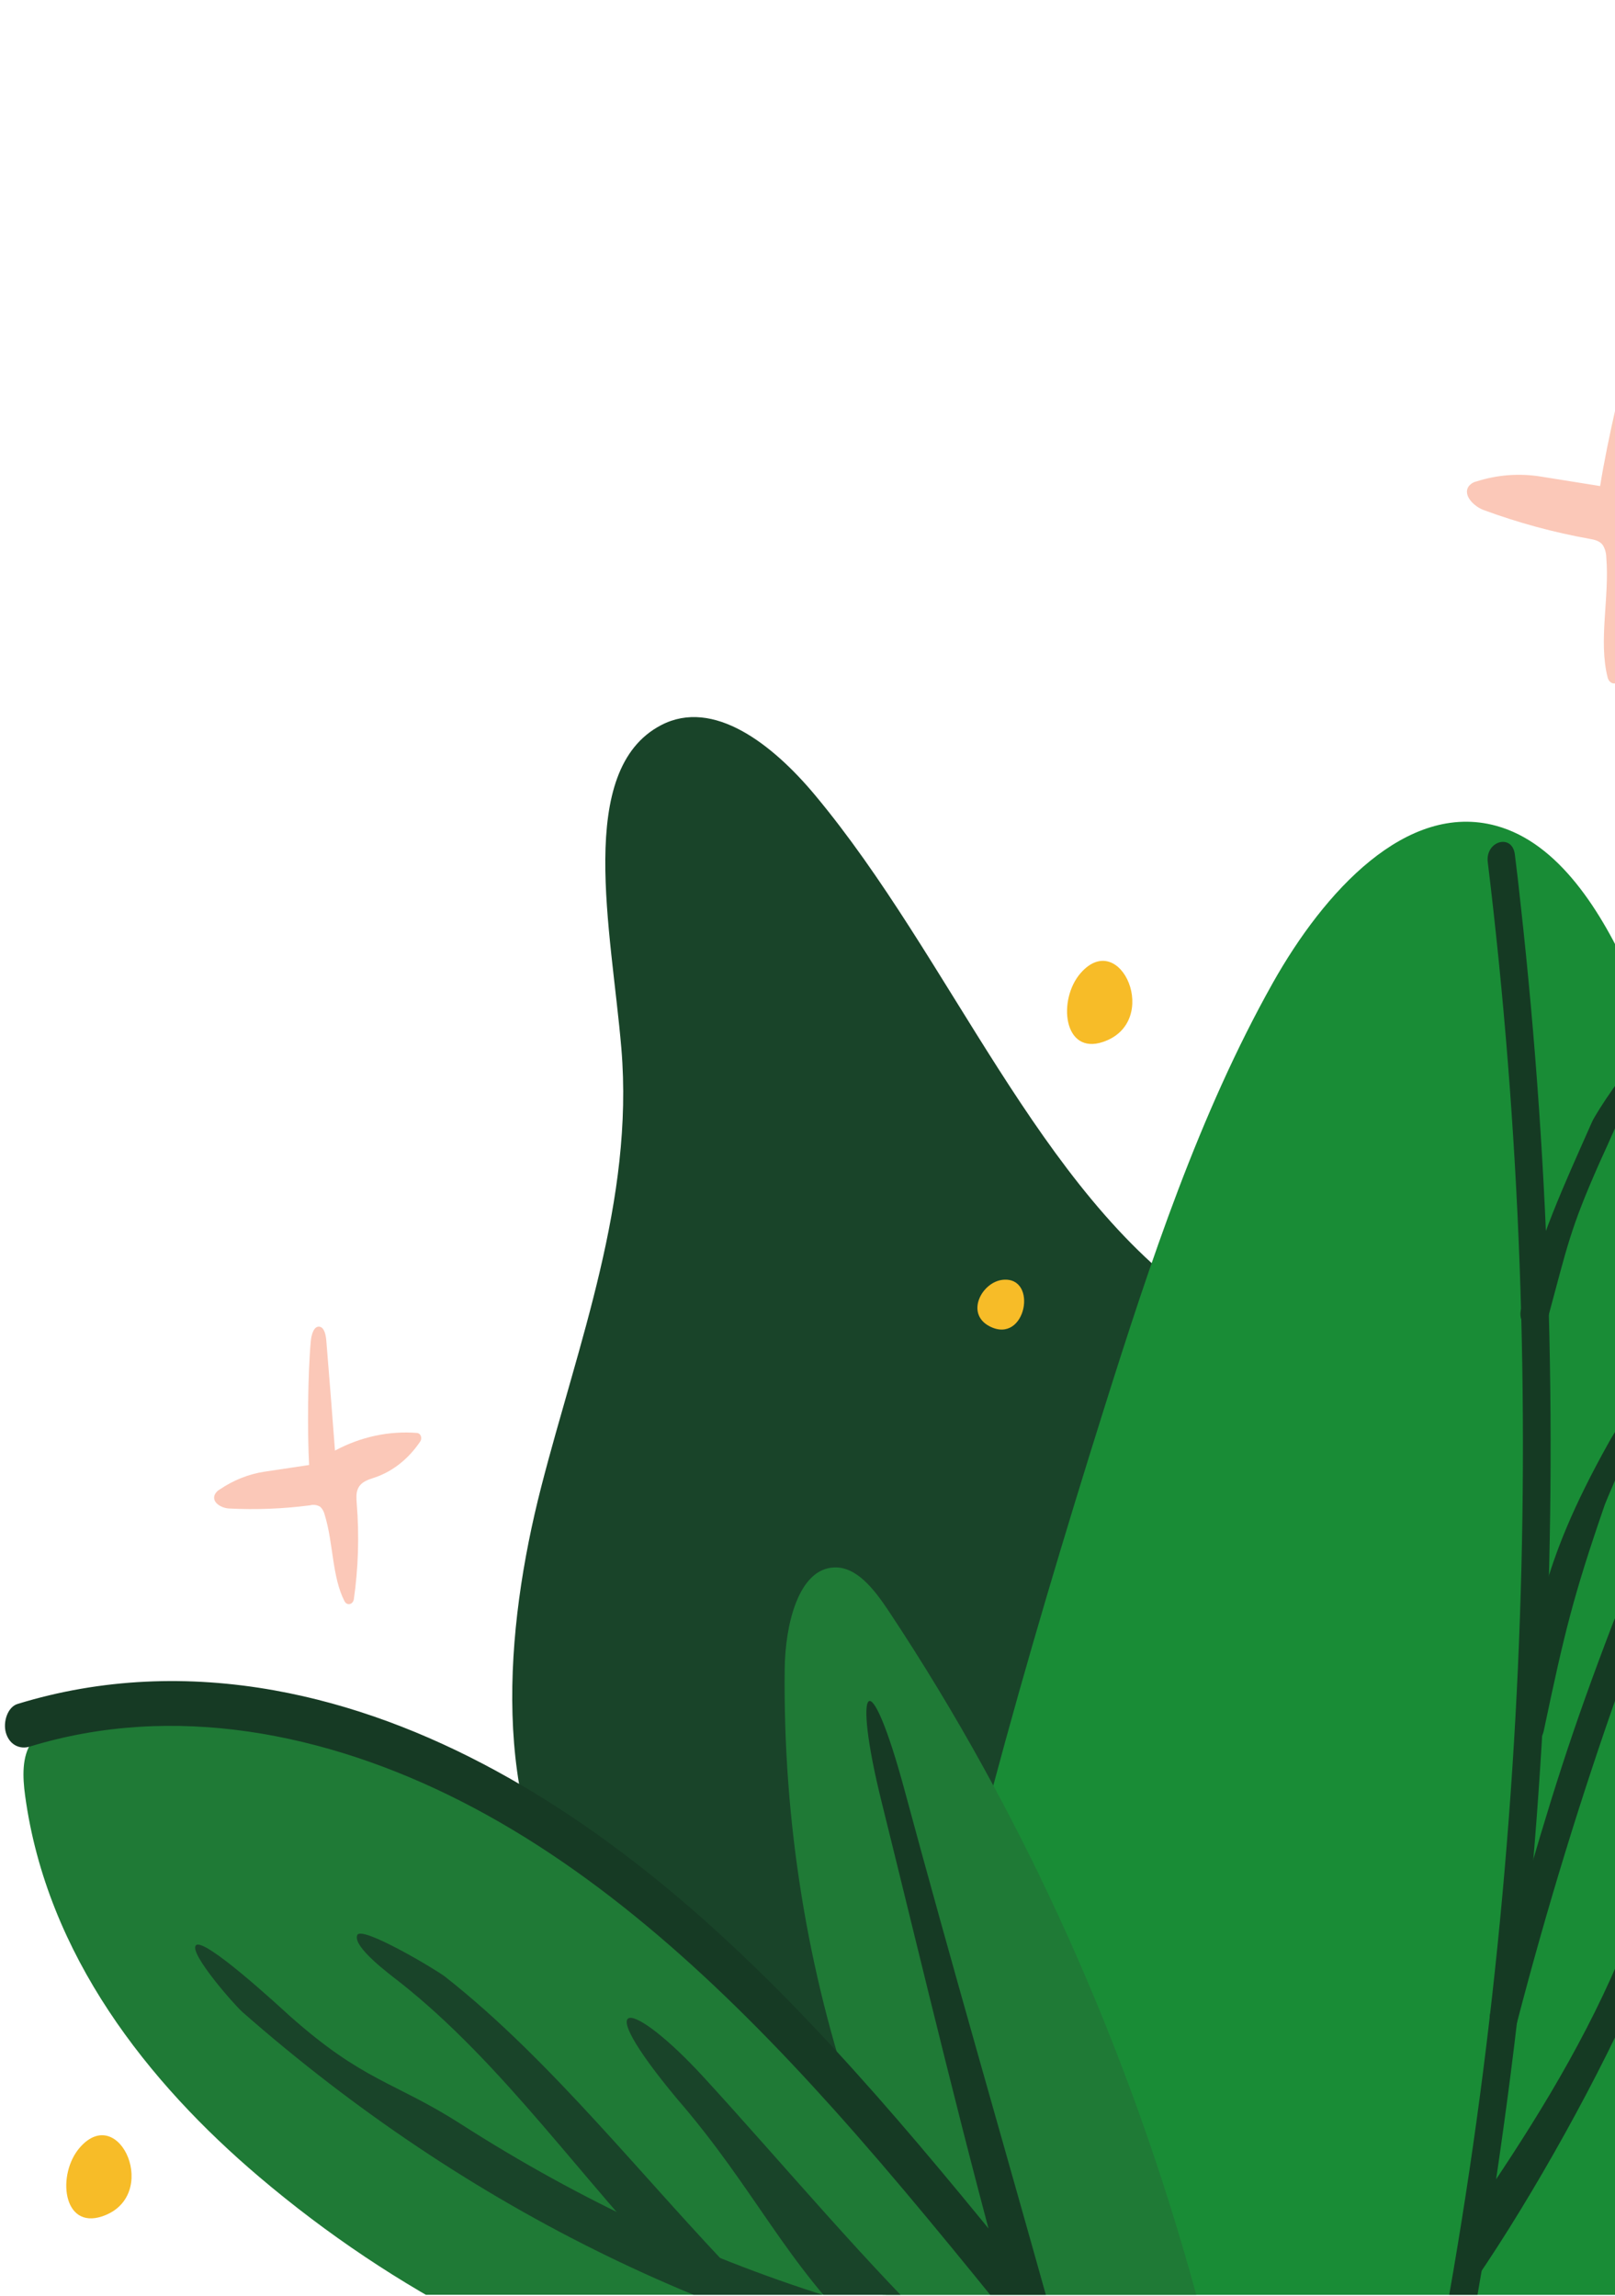 <svg width="282" height="401" viewBox="0 0 282 401" fill="none" xmlns="http://www.w3.org/2000/svg">
<g clip-path="url(#clip0)">
<path d="M322.764 522.201C257.431 531.491 187.882 491.76 148.925 422.89C147.128 419.716 145.317 416.157 145.493 412.309C145.957 401.861 158.749 401.454 163.478 393.033C170.31 380.87 156.331 366.223 144.725 361.846C128.792 355.831 111.122 351.481 99.983 335.67C85.741 315.426 88.066 284.734 94.508 259.672C100.951 234.611 110.719 209.688 108.501 183.14C106.754 162.455 100.446 134.464 115.448 126.645C124.563 121.9 134.901 129.987 142.279 138.825C166.076 167.334 181.287 208.157 210.086 227.76C230.502 241.656 254.768 242.569 275.828 254.771C299.379 268.416 316.943 295.076 329.976 323.407C341.277 347.911 349.989 375.139 350.355 403.103C350.721 431.066 341.666 459.864 323.39 474.913" fill="#194429"/>
<path d="M160.435 696.273C195.796 664.473 226.193 625.393 250.219 580.845C263.79 555.655 275.23 528.906 286.128 501.923C293.845 482.843 301.376 463.44 305.419 442.794C309.161 423.731 309.856 404.01 310.088 384.418C310.486 351.281 309.625 318.173 307.503 285.096C304.988 245.799 300.422 205.65 284.924 170.926C279.649 159.097 272.15 147.201 261.243 144.227C245.592 139.95 231.206 155.722 222.226 171.711C209.419 194.545 200.865 220.325 192.769 246.061C165.289 333.448 141.645 425.558 147.953 518.62" fill="#198C36"/>
<path d="M231.957 507.955C238.95 485.789 245.015 463.241 250.15 440.311C255.285 417.38 259.453 394.175 262.655 370.695C265.885 347.304 268.151 323.77 269.454 300.094C270.757 276.417 271.085 252.731 270.436 229.036C269.783 205.294 268.148 181.58 265.531 158.028C265.223 155.098 264.883 152.167 264.512 149.234C264.049 145.519 259.334 146.884 259.784 150.576C262.615 173.868 264.47 197.316 265.342 220.832C266.206 244.312 266.107 267.803 265.045 291.305C263.98 314.852 261.959 338.312 258.982 361.684C256.024 384.867 252.115 407.834 247.255 430.587C242.395 453.339 236.607 475.785 229.891 497.924C229.048 500.705 228.188 503.49 227.311 506.278C226.195 509.77 230.85 511.447 231.957 507.955Z" fill="#153A23"/>
<path d="M270.27 230.25C273.674 217.652 274.137 214.723 279.301 203.061C279.908 201.674 286.93 186.726 285.758 185.863C284.706 185.078 278.63 194.484 278.014 195.888C272.66 207.978 269.149 215.497 265.619 228.557C264.656 232.104 269.302 233.797 270.27 230.25Z" fill="#153A23"/>
<path d="M269.561 302.299C273.132 285.341 274.656 278.908 280.214 262.813C280.714 261.36 288.319 244.485 287.161 244.056C285.804 243.56 281.631 250.65 280.899 251.964C268.329 274.47 268.468 283.642 264.892 300.601C264.137 304.232 268.778 305.941 269.561 302.299Z" fill="#153A23"/>
<path d="M264.897 353.224C270.096 333.244 276.125 313.59 282.96 294.335C284.878 288.933 284.813 288.894 286.865 283.559C287.416 282.133 290.672 271.618 289.468 270.721C288.453 269.97 282.298 281.782 281.742 283.219C274.332 302.538 270.723 314.217 264.948 334.333C263.314 340.036 261.747 345.765 260.247 351.52C259.311 355.112 263.966 356.811 264.897 353.224Z" fill="#153A23"/>
<path d="M257.736 398.04C267.597 383.638 279.635 362.13 286.73 345.545C297.981 319.213 286.045 334.406 282.599 342.481C275.693 358.632 266.416 373.14 256.829 387.147C255.99 388.361 255.763 390.032 256.741 391.268C257.56 392.298 256.24 395.89 257.079 394.665L257.741 398.04H257.736Z" fill="#153A23"/>
<path d="M211.707 420.774C154.78 435.755 92.846 420.646 45.219 380.168C25.983 363.823 8.166 341.557 4.377 313.555C3.951 310.38 3.803 306.782 5.512 304.31C6.947 302.26 9.263 301.536 11.426 301.035C62.17 289.15 112.215 325.712 149.486 368.924C140.957 344.397 136.713 318.022 137.018 291.439C137.11 283.848 139.38 273.991 145.674 273.757C149.569 273.612 152.622 277.555 155.081 281.231C178.798 316.913 197.019 357.405 208.887 400.797" fill="#1F7A36"/>
<path d="M5.174 305.056C30.235 297.343 56.904 302.589 80.447 314.563C104.893 326.988 126.096 346.692 145.452 368.25C156.637 380.709 167.29 393.869 177.924 406.99C180.268 409.892 184.168 406.316 183.172 402.769C174.784 372.778 166.1 342.894 157.985 312.792C151.658 289.334 148.791 293.968 153.923 314.646C161.435 344.976 168.601 375.351 176.998 405.319L182.255 401.098C163.07 377.378 143.729 353.514 121.427 333.983C99.622 314.903 74.815 300.066 47.937 295.232C32.973 292.542 17.744 293.082 3.057 297.604C1.348 298.128 0.491 300.706 1.024 302.617C1.635 304.75 3.464 305.58 5.174 305.056Z" fill="#163A24"/>
<path d="M217.27 412.42C193.513 412.368 169.852 408.796 146.823 401.783C123.759 394.786 101.488 384.446 80.498 370.99C68.752 363.466 63.569 363.65 50.485 351.993C49.095 350.735 35.432 338.07 34.177 339.791C33.098 341.262 40.93 350.183 42.37 351.442C62.035 368.708 83.393 382.996 105.962 393.986C128.611 405.019 152.295 412.687 176.488 416.82C190.138 419.121 203.904 420.279 217.687 420.284C221.855 420.284 221.461 412.42 217.27 412.42Z" fill="#194429"/>
<path d="M69.674 346.09C87.857 360.398 101.766 380.926 118.144 397.884C121.335 401.187 132.58 401.499 129.38 398.191C112.535 380.787 96.435 359.963 77.728 345.244C76.251 344.08 63.12 336.222 62.383 337.97C61.503 340.009 68.192 344.926 69.674 346.09Z" fill="#194429"/>
<path d="M118.222 366.563C131.941 382.424 137.133 395.339 151.315 408.817C154.609 411.941 169.527 412.927 166.215 409.78C152.024 396.308 136.24 377.35 122.836 362.753C110.256 349.053 102.498 347.677 118.222 366.563Z" fill="#194429"/>
<path d="M53.977 255.868C53.653 250.121 53.741 239.874 54.278 234.148C54.389 233.035 54.815 231.614 55.746 231.709C56.599 231.781 56.89 233.09 56.974 234.104C57.502 240.509 58.008 246.924 58.493 253.351C62.999 250.936 67.928 249.878 72.851 250.271C72.989 250.285 73.12 250.343 73.233 250.439C73.345 250.536 73.433 250.667 73.488 250.819C73.543 250.972 73.562 251.139 73.543 251.304C73.525 251.468 73.47 251.623 73.384 251.753C71.35 254.784 68.585 256.981 65.468 258.04C64.343 258.414 63.055 258.77 62.504 260.001C62.143 260.797 62.231 261.755 62.295 262.652C62.742 268.209 62.571 273.813 61.786 279.315C61.75 279.526 61.662 279.72 61.533 279.87C61.404 280.02 61.24 280.119 61.064 280.155C60.887 280.192 60.705 280.163 60.542 280.072C60.379 279.982 60.243 279.834 60.151 279.649C57.965 275.394 58.215 269.508 56.71 264.612C56.582 264.044 56.308 263.539 55.927 263.17C55.376 262.837 54.745 262.744 54.144 262.908C49.439 263.522 44.703 263.708 39.976 263.465C38.697 263.393 36.951 262.446 37.484 261.081C37.679 260.675 37.975 260.354 38.331 260.162C40.761 258.512 43.436 257.448 46.205 257.032L53.977 255.868Z" fill="#FBC8B8"/>
<path d="M279.403 84.892C280.603 77.279 283.613 63.969 285.938 56.729C286.402 55.331 287.328 53.649 288.537 54.15C289.621 54.596 289.644 56.417 289.463 57.77C288.327 66.31 287.17 74.87 285.994 83.45C292.544 82.145 299.26 82.783 305.558 85.31C305.732 85.385 305.886 85.515 306.004 85.687C306.121 85.859 306.198 86.066 306.225 86.285C306.253 86.505 306.23 86.73 306.16 86.936C306.09 87.142 305.975 87.321 305.827 87.454C302.326 90.571 298.107 92.301 293.752 92.405C292.177 92.405 290.403 92.366 289.333 93.742C288.643 94.638 288.486 95.914 288.314 97.083C287.325 104.501 285.516 111.727 282.937 118.57C282.831 118.829 282.662 119.044 282.453 119.186C282.243 119.329 282.003 119.392 281.763 119.367C281.523 119.342 281.295 119.231 281.109 119.048C280.923 118.865 280.787 118.619 280.719 118.341C279.074 111.903 281.061 104.34 280.482 97.395C280.473 96.603 280.258 95.833 279.866 95.195C279.315 94.46 278.431 94.265 277.62 94.121C271.323 92.999 265.105 91.308 259.019 89.064C257.384 88.445 255.37 86.496 256.449 84.937C256.817 84.488 257.294 84.19 257.81 84.085C261.447 82.926 265.238 82.633 268.968 83.222L279.403 84.892Z" fill="#FBC8B8"/>
<path d="M13.96 375.05C9.902 379.667 10.898 389.43 17.855 387.091C28.119 383.621 20.912 367.142 13.96 375.05Z" fill="#F7BC28"/>
<path d="M175.103 223.522C171.449 223.895 168.508 229.414 172.788 231.642C179.156 234.939 181.361 222.893 175.103 223.522Z" fill="#F7BC28"/>
<path d="M188.707 169.935C184.649 174.557 185.65 184.32 192.602 181.976C202.865 178.506 195.659 162.032 188.707 169.935Z" fill="#F7BC28"/>
</g>
<defs>
<clipPath id="clip0">
<rect width="300" height="400" fill="white" transform="translate(0 0.797)"/>
</clipPath>
</defs>
</svg>
